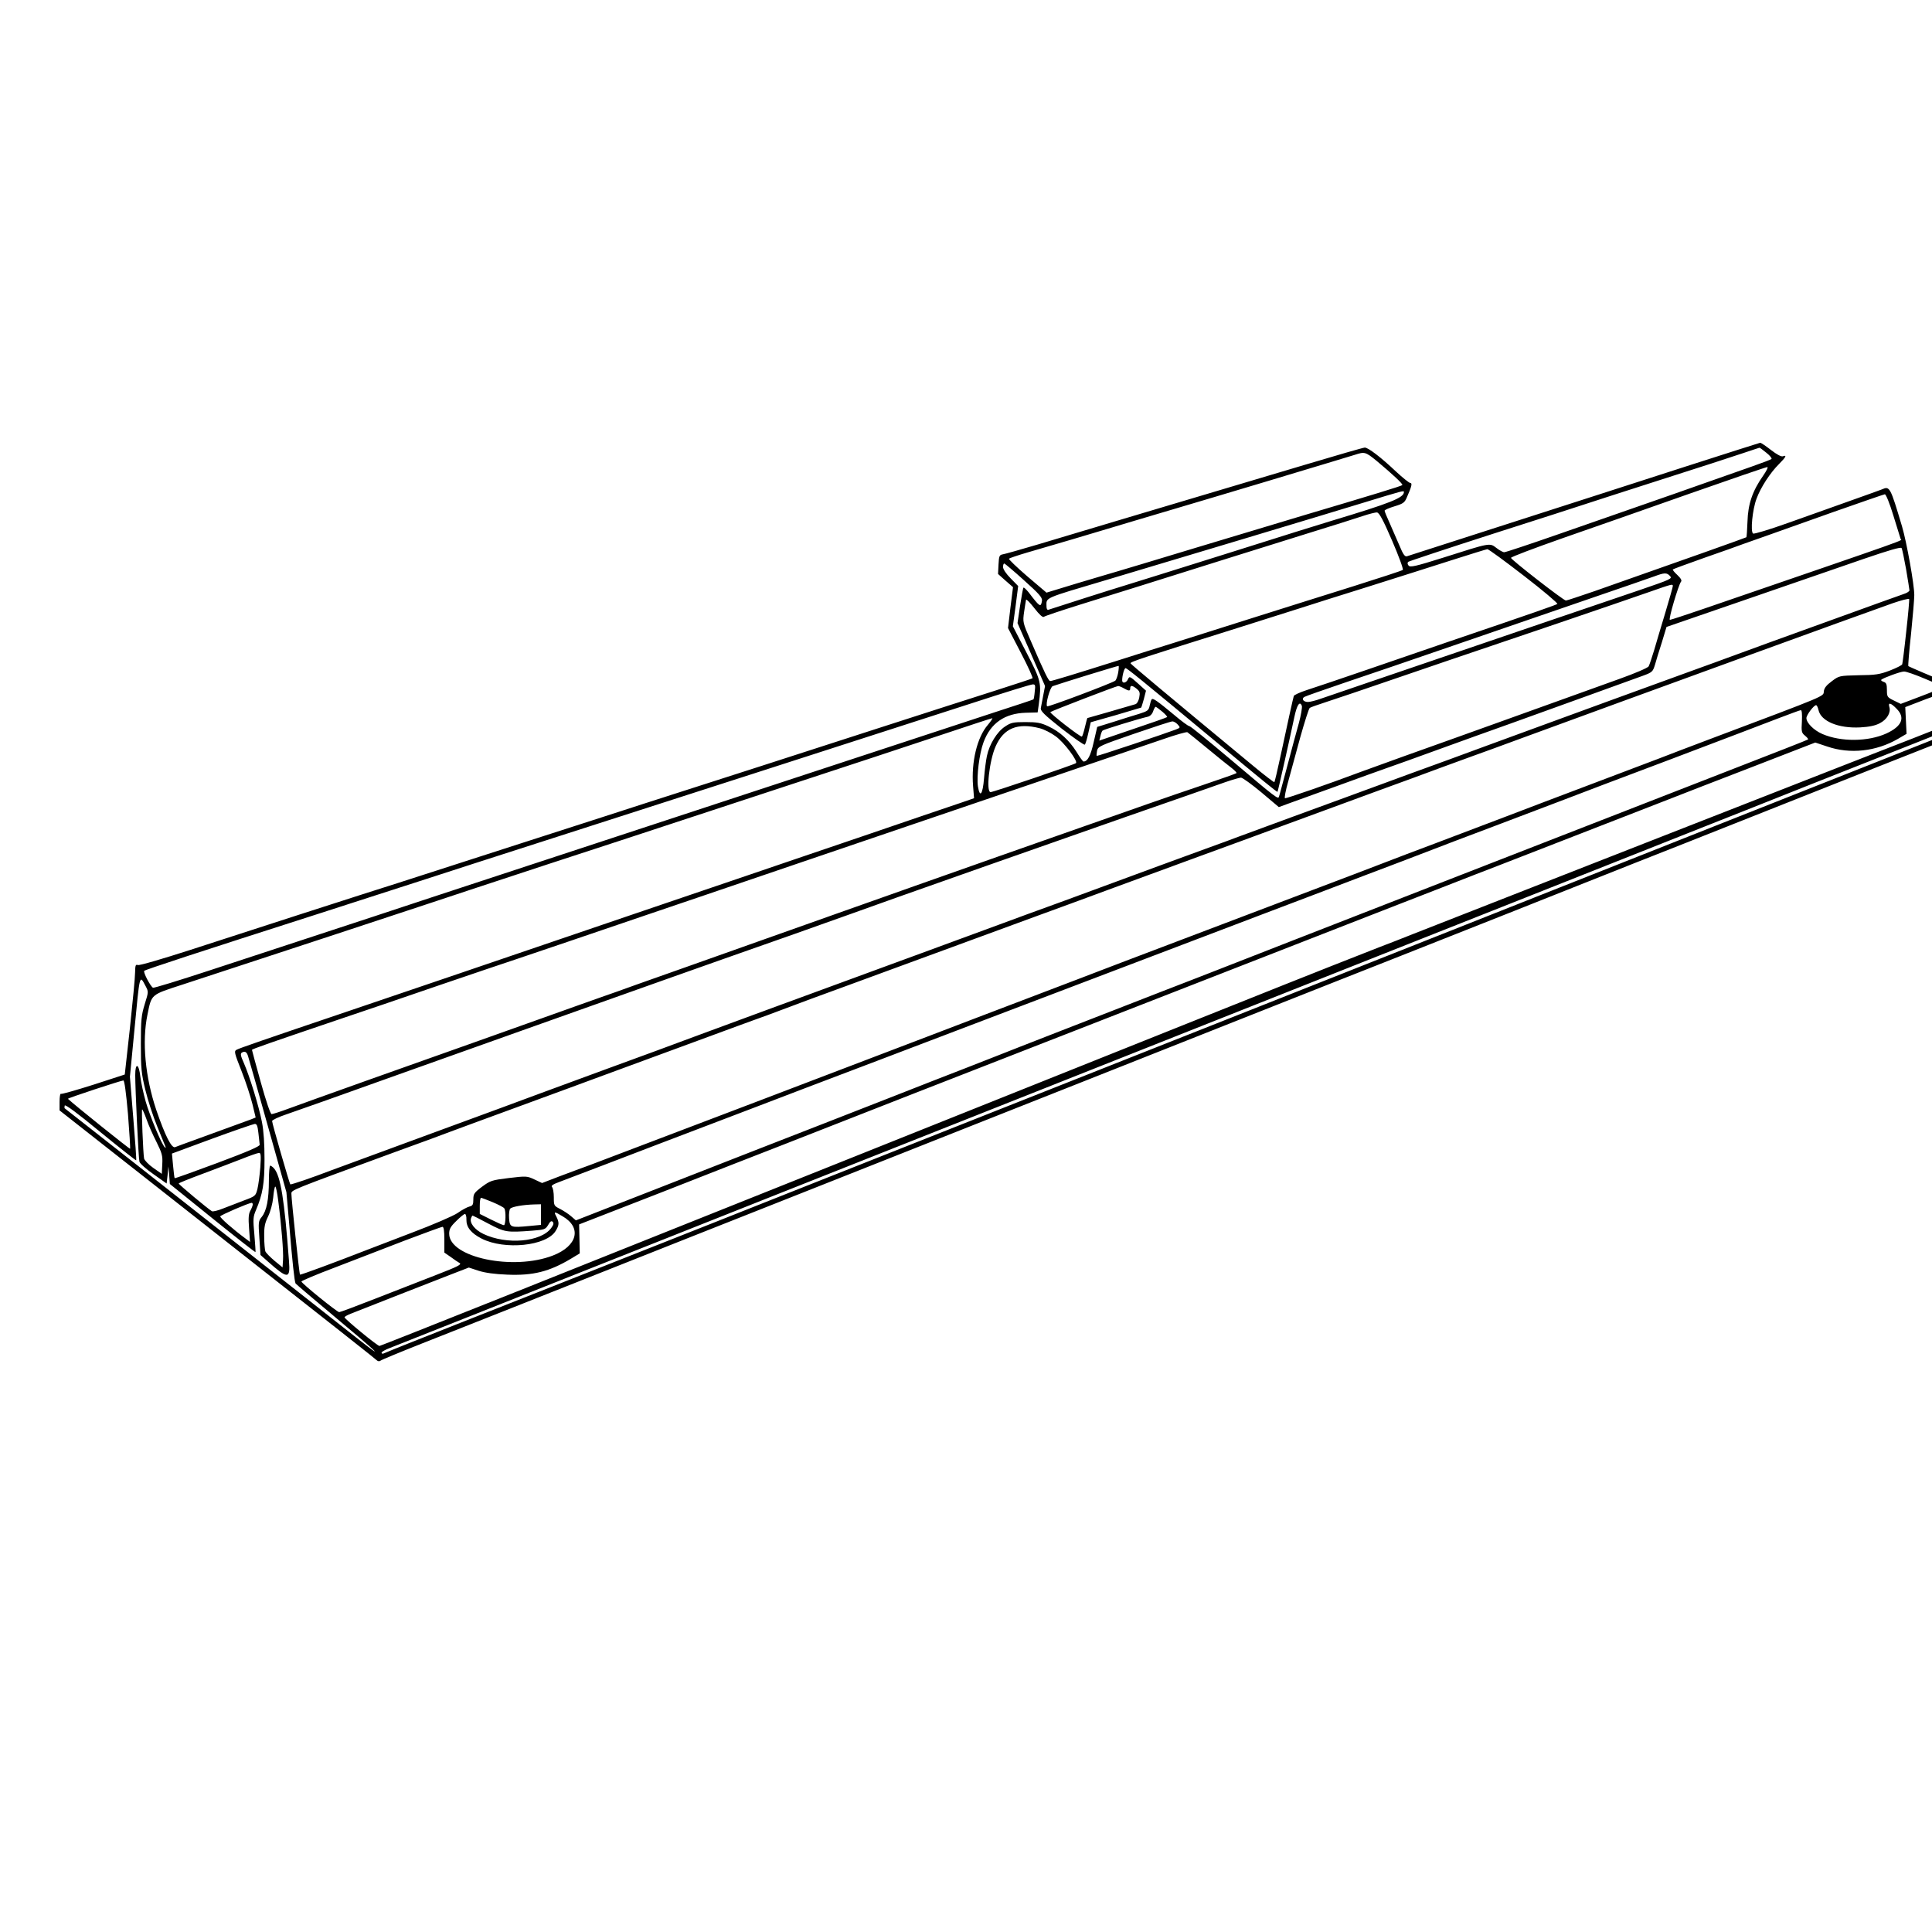 <?phpxml version="1.0" standalone="no"?>
<!DOCTYPE svg PUBLIC "-//W3C//DTD SVG 20010904//EN"
 "http://www.w3.org/TR/2001/REC-SVG-20010904/DTD/svg10.dtd">
<svg version="1.0" xmlns="http://www.w3.org/2000/svg"
 width="48pt" height="48pt" viewBox="0 0 48 48"
 preserveAspectRatio="xMidYMid meet">
<g transform="translate(0,48) scale(0.004,-0.004)"
fill="#000000" stroke="none">
<path d="M10475 9104 c-247 -80 -497 -160 -555 -179 -211 -68 -1165 -375
-1181 -380 -13 -4 -24 11 -47 67 -17 40 -45 103 -61 140 -17 37 -31 71 -31 76
0 5 28 17 61 27 56 17 64 23 79 60 28 63 33 85 20 85 -7 0 -47 32 -89 71 -95
90 -173 149 -194 149 -9 0 -175 -48 -369 -106 -371 -111 -730 -218 -1188 -354
-151 -45 -363 -109 -471 -141 -108 -32 -207 -60 -220 -62 -22 -4 -24 -10 -27
-63 l-3 -59 46 -41 47 -41 -16 -127 -15 -127 80 -154 c44 -84 76 -155 72 -158
-4 -3 -109 -37 -233 -77 -124 -39 -439 -141 -700 -225 -397 -129 -1107 -357
-1475 -475 -49 -16 -398 -129 -775 -250 -377 -122 -719 -232 -760 -245 -141
-44 -985 -316 -1291 -416 -171 -55 -313 -97 -323 -93 -14 5 -16 -2 -17 -47 0
-30 -15 -184 -32 -344 l-32 -289 -194 -63 c-107 -34 -198 -60 -203 -57 -4 3
-8 -19 -8 -49 l0 -54 598 -470 c1244 -978 1357 -1068 1371 -1081 9 -8 17 -9
25 -3 6 5 122 53 256 106 365 144 629 249 985 390 573 228 896 355 1110 440
116 46 343 136 505 200 323 128 709 281 1035 410 116 46 332 131 480 190 149
59 387 153 530 210 143 57 393 156 555 220 162 64 378 150 480 190 213 84 482
190 1110 439 245 98 580 230 745 296 165 65 467 184 670 265 635 252 890 353
1190 471 440 174 415 162 415 196 0 15 5 28 11 28 8 0 8 5 -1 15 -7 8 -18 15
-26 15 -12 0 -552 224 -561 233 -2 3 5 93 17 201 11 108 20 216 20 240 0 65
-47 328 -76 426 -74 248 -76 252 -126 230 -13 -5 -104 -38 -203 -73 -99 -35
-271 -97 -382 -136 -112 -40 -208 -69 -214 -65 -18 10 -4 150 21 216 26 71 85
161 138 214 44 44 53 60 26 50 -10 -4 -38 11 -74 39 -32 25 -62 45 -67 45 -4
-1 -210 -66 -458 -146z m496 84 c22 -17 36 -35 32 -39 -5 -4 -60 -25 -123 -47
-63 -22 -194 -68 -290 -102 -96 -34 -269 -95 -385 -135 -115 -40 -353 -123
-528 -184 -175 -61 -325 -111 -334 -111 -8 0 -30 12 -49 27 -42 32 -36 33
-331 -61 -172 -54 -204 -61 -214 -49 -7 8 -8 17 -3 23 5 4 243 83 529 175 286
91 545 175 575 185 30 10 240 78 465 150 226 72 455 146 510 165 55 18 101 34
103 34 2 1 21 -13 43 -31z m-2420 -51 c99 -83 165 -144 159 -150 -5 -6 -199
-65 -610 -187 -107 -32 -406 -122 -665 -200 -258 -78 -486 -147 -505 -152 -19
-5 -124 -37 -233 -69 l-197 -60 -120 102 c-66 57 -117 106 -113 109 5 4 55 21
113 38 58 17 184 54 280 82 96 29 270 80 385 115 116 34 334 99 485 144 260
78 393 117 710 213 74 22 153 46 175 53 61 20 66 19 136 -38z m2400 -92 c-66
-94 -94 -176 -97 -284 -2 -52 -5 -96 -7 -98 -4 -3 -397 -143 -941 -334 -93
-32 -174 -59 -180 -59 -16 1 -341 254 -341 265 0 6 144 60 320 122 176 61 532
186 790 277 259 91 475 165 482 165 7 1 -5 -24 -26 -54z m-2231 -101 c0 -36
-84 -69 -450 -179 -41 -12 -336 -104 -655 -205 -319 -100 -602 -189 -630 -197
-55 -16 -453 -143 -472 -150 -8 -3 -13 4 -13 20 0 58 -27 46 380 167 323 96
1425 427 1580 475 258 79 260 79 260 69z m3040 -146 c23 -73 43 -138 45 -145
5 -14 117 26 -1231 -437 -106 -36 -196 -66 -202 -66 -11 0 53 216 69 237 7 7
-1 21 -23 42 -18 16 -30 32 -28 34 3 3 91 35 195 72 105 36 215 76 245 87 30
11 98 35 150 53 52 19 235 83 405 144 171 60 315 110 322 111 7 0 30 -56 53
-132z m-3113 -157 c41 -95 71 -177 66 -181 -4 -4 -141 -49 -303 -100 -162 -51
-441 -138 -620 -195 -179 -57 -399 -126 -490 -155 -91 -28 -255 -80 -365 -115
-263 -83 -400 -125 -412 -125 -10 0 -33 46 -121 250 -50 114 -50 116 -41 180
5 36 11 69 12 75 2 5 25 -18 52 -53 31 -40 52 -59 59 -53 6 5 108 39 226 76
206 64 511 159 910 285 102 32 318 99 480 150 162 50 327 102 365 115 39 13
78 23 88 22 14 -2 38 -46 94 -176z m3192 -176 c11 -67 21 -126 21 -132 0 -6
-17 -17 -37 -23 -21 -7 -85 -30 -143 -51 -585 -211 -917 -332 -948 -344 -20
-8 -118 -43 -217 -79 -99 -36 -335 -122 -525 -191 -190 -70 -374 -137 -410
-150 -36 -13 -195 -71 -355 -130 -159 -59 -319 -117 -355 -130 -36 -13 -168
-61 -295 -108 -126 -46 -367 -135 -535 -196 -168 -62 -323 -119 -345 -127 -22
-9 -119 -44 -215 -79 -197 -72 -339 -124 -680 -250 -129 -48 -264 -97 -300
-110 -36 -13 -171 -62 -300 -110 -129 -47 -282 -104 -340 -125 -58 -21 -208
-77 -335 -123 -753 -276 -871 -320 -1210 -445 -104 -39 -345 -128 -535 -197
-190 -70 -385 -142 -435 -160 -49 -19 -349 -129 -665 -245 -316 -116 -597
-220 -625 -230 -112 -43 -248 -90 -252 -86 -5 5 -113 378 -113 393 0 6 39 25
87 41 49 17 153 54 233 82 161 58 892 318 1237 441 243 86 546 194 900 320
261 93 422 149 788 278 143 51 296 105 340 121 44 16 181 65 305 109 124 44
374 132 555 196 182 64 569 200 860 302 292 101 567 198 613 214 46 16 91 29
100 29 9 0 66 -41 126 -91 l109 -92 71 26 c39 14 172 62 296 107 124 45 261
95 305 110 44 15 188 67 320 115 132 48 332 120 445 160 113 41 331 119 485
175 154 56 307 111 340 123 57 21 61 25 74 67 7 25 26 88 43 140 l29 96 502
173 c276 95 603 208 727 251 152 52 227 74 231 66 4 -6 16 -65 28 -131z
m-2373 -42 c118 -91 211 -170 207 -174 -7 -6 -114 -44 -688 -239 -110 -38
-333 -114 -495 -170 -162 -56 -330 -112 -373 -126 -43 -14 -80 -31 -81 -37 -5
-16 -40 -175 -82 -371 -19 -88 -36 -162 -39 -164 -2 -2 -64 45 -137 106 -539
446 -753 625 -756 632 -3 9 67 32 663 219 160 51 337 107 395 125 58 19 245
78 415 131 171 54 405 128 520 165 116 37 216 68 223 69 7 1 109 -74 228 -166z
m-3106 -27 c95 -85 114 -107 112 -127 -7 -44 -13 -40 -83 52 -15 18 -29 32
-32 29 -3 -3 -12 -53 -21 -112 l-16 -108 86 -196 85 -195 -11 -57 c-6 -31 -13
-67 -15 -79 -4 -18 18 -40 130 -129 75 -58 139 -103 143 -99 4 3 14 36 22 73
l15 66 155 44 c85 25 156 46 158 47 2 2 9 26 17 54 l13 51 -51 46 c-49 44 -52
45 -61 25 -10 -23 -36 -29 -36 -7 0 30 13 76 21 76 9 0 93 -68 559 -455 303
-252 382 -316 385 -313 3 4 81 352 104 462 16 77 34 105 47 72 3 -9 -5 -58
-19 -109 -14 -50 -47 -171 -72 -267 -26 -96 -48 -181 -51 -188 -5 -18 -15 -11
-302 232 -134 113 -248 206 -255 206 -7 0 -50 32 -97 72 -99 82 -128 103 -136
95 -4 -3 -9 -21 -13 -39 -6 -30 -12 -35 -66 -52 -33 -10 -105 -32 -160 -50
l-100 -31 -22 -95 c-19 -85 -38 -120 -63 -120 -4 0 -23 26 -43 59 -46 73 -103
126 -176 160 -47 22 -70 26 -142 26 -76 0 -90 -3 -127 -28 -49 -32 -97 -110
-112 -182 -6 -27 -14 -90 -18 -139 -8 -101 -26 -125 -38 -50 -9 62 9 205 35
274 44 119 132 179 262 183 l74 2 7 50 c17 134 15 145 -76 321 l-85 164 17
125 16 125 -47 48 c-28 28 -47 57 -47 70 0 12 3 22 8 22 4 -1 59 -47 122 -104z
m4013 26 c15 -16 4 -21 -186 -86 -111 -38 -380 -129 -597 -203 -1111 -379
-1330 -453 -1384 -472 -33 -12 -69 -21 -82 -21 -28 0 -42 19 -23 31 8 5 120
44 249 88 129 43 453 154 720 246 267 92 636 219 820 282 184 63 358 123 385
133 64 24 78 24 98 2z m17 -63 c0 -6 -21 -79 -46 -163 -25 -83 -57 -189 -70
-235 -14 -46 -29 -91 -34 -100 -5 -9 -84 -43 -182 -78 -197 -71 -596 -214
-773 -278 -145 -52 -303 -109 -570 -204 -110 -40 -229 -83 -265 -96 -194 -73
-462 -166 -469 -163 -4 2 4 48 20 103 15 55 49 179 75 275 27 96 53 178 59
183 5 4 51 20 100 36 50 16 263 88 475 161 212 73 417 142 455 155 103 34 908
308 1070 365 157 55 155 54 155 39z m1450 -282 c-11 -105 -23 -197 -25 -203
-2 -6 -36 -23 -77 -39 -63 -24 -89 -28 -194 -29 -120 -3 -121 -3 -166 -37 -34
-25 -47 -42 -50 -63 -3 -33 30 -19 -703 -295 -121 -46 -265 -100 -320 -122
-55 -21 -244 -92 -420 -159 -176 -66 -419 -159 -540 -205 -121 -46 -317 -120
-435 -165 -118 -44 -249 -94 -290 -110 -98 -38 -177 -68 -855 -325 -786 -298
-978 -371 -1065 -405 -41 -16 -136 -52 -210 -80 -206 -78 -337 -128 -420 -160
-41 -16 -169 -65 -285 -109 -115 -44 -619 -236 -1120 -427 -500 -190 -950
-361 -1000 -380 -49 -18 -137 -50 -194 -72 l-104 -40 -47 22 c-47 22 -51 22
-160 9 -106 -13 -114 -16 -166 -54 -49 -37 -54 -45 -54 -79 0 -32 -4 -39 -24
-44 -13 -3 -47 -21 -75 -41 -29 -19 -152 -72 -279 -120 -125 -48 -254 -97
-287 -110 -195 -76 -408 -155 -412 -152 -4 5 -53 466 -53 502 0 24 -15 18 645
260 160 58 313 114 340 125 28 10 223 83 435 160 212 78 450 165 530 195 80
29 276 101 435 160 160 59 332 122 383 141 50 18 136 50 190 69 53 20 120 45
147 55 28 11 187 70 355 131 518 190 559 205 760 279 107 39 285 105 395 145
110 40 331 121 490 180 160 59 405 149 545 200 140 51 386 141 545 200 160 59
407 149 550 202 143 52 321 117 395 145 74 27 164 60 200 73 36 13 178 64 315
115 678 249 2135 779 2290 833 55 19 102 31 103 26 2 -5 -6 -96 -18 -202z
m-4895 -256 c-4 -22 -12 -44 -18 -49 -20 -15 -417 -165 -423 -159 -12 11 18
118 34 125 41 15 407 128 410 126 2 -1 1 -21 -3 -43z m5014 -38 c62 -25 108
-49 104 -53 -4 -4 -64 -29 -133 -55 l-124 -47 -43 21 c-41 20 -43 23 -43 65 0
36 -4 46 -21 51 -11 4 -18 10 -14 13 11 11 119 51 141 51 12 1 72 -20 133 -46z
m-5532 -78 c-2 -26 -6 -47 -8 -49 -2 -2 -101 -35 -219 -73 -118 -39 -496 -163
-840 -276 -733 -241 -2187 -719 -2680 -881 -190 -63 -502 -166 -695 -229 -192
-63 -502 -165 -688 -226 -186 -61 -342 -109 -347 -106 -17 11 -62 97 -54 105
9 8 341 117 1084 355 234 75 513 165 620 200 107 35 497 161 865 279 654 210
1877 604 2580 831 193 63 358 114 369 114 16 1 18 -5 13 -44z m553 20 c32 -18
40 -18 40 0 0 20 13 19 40 -3 19 -16 22 -24 16 -55 -4 -21 -14 -38 -24 -41
-51 -15 -295 -86 -298 -86 -1 0 -8 -25 -15 -55 -7 -31 -16 -58 -19 -60 -9 -5
-202 146 -196 152 7 7 410 162 421 162 6 0 21 -6 35 -14z m5275 -65 c108 -46
111 -47 103 -56 -5 -4 -430 -173 -718 -284 -101 -39 -204 -80 -690 -270 -228
-89 -487 -191 -575 -225 -134 -52 -461 -181 -1600 -627 -55 -22 -149 -59 -210
-82 -60 -24 -191 -75 -290 -114 -99 -38 -1468 -586 -3043 -1216 -1574 -630
-2868 -1146 -2875 -1146 -13 0 -217 168 -217 178 0 4 19 15 43 24 51 21 459
180 615 241 l114 44 61 -20 c41 -13 100 -21 177 -24 162 -7 263 19 398 100
l53 32 -2 90 -2 90 519 202 c285 112 627 246 759 297 493 194 783 307 2485
971 503 196 967 377 1030 402 63 25 196 76 295 115 99 38 221 86 270 105 183
72 262 102 350 136 326 127 1014 394 1085 422 47 19 265 103 485 188 l400 155
75 -25 c141 -48 303 -31 439 48 l53 31 -4 83 -4 83 130 50 c79 30 143 49 161
47 17 -1 75 -22 130 -45z m-476 -61 c57 -56 35 -110 -63 -155 -113 -51 -281
-53 -397 -3 -53 23 -99 69 -99 99 0 19 46 80 60 80 5 0 11 -13 15 -30 15 -70
124 -115 259 -108 56 3 94 11 122 26 45 23 70 67 59 101 -9 30 9 26 44 -10z
m-4560 -19 c19 -16 33 -32 30 -34 -3 -3 -99 -37 -213 -75 l-208 -71 7 28 c3
15 9 30 13 34 7 7 230 75 280 86 15 3 28 16 34 33 5 16 13 29 16 29 4 -1 22
-14 41 -30z m3973 -60 c-4 -64 -2 -72 19 -89 13 -11 22 -21 19 -24 -3 -3 -205
-82 -450 -177 -606 -236 -3051 -1188 -3225 -1257 -77 -30 -228 -89 -335 -130
-107 -42 -238 -93 -290 -113 -52 -20 -219 -85 -370 -144 -151 -59 -313 -122
-360 -141 -110 -43 -290 -114 -410 -160 -52 -20 -169 -66 -260 -102 -91 -36
-286 -112 -435 -170 -148 -58 -322 -125 -385 -150 -63 -25 -344 -135 -624
-244 l-509 -199 -30 26 c-16 14 -47 34 -68 45 -38 19 -39 21 -39 72 0 29 -5
58 -11 64 -8 8 5 17 46 32 65 24 493 188 605 231 41 16 183 70 315 120 132 50
274 104 315 120 41 16 170 65 285 109 116 44 683 259 1260 479 578 220 1284
488 1570 597 286 108 579 220 650 247 72 27 177 67 235 89 58 22 139 53 180
69 41 16 219 84 395 150 176 67 372 141 435 165 63 25 360 137 660 250 300
114 601 228 670 255 69 26 130 49 135 49 7 1 9 -25 7 -69z m1208 51 c0 -4 -80
-40 -177 -79 -205 -82 -881 -349 -1123 -445 -91 -36 -309 -122 -485 -192 -176
-70 -414 -164 -530 -210 -115 -46 -343 -136 -505 -200 -162 -64 -412 -163
-555 -220 -530 -210 -698 -276 -1035 -410 -190 -75 -419 -166 -510 -202 -91
-36 -295 -117 -455 -180 -271 -107 -516 -205 -1030 -408 -266 -105 -705 -279
-1085 -430 -311 -124 -686 -272 -1035 -410 -115 -46 -318 -126 -450 -178 -132
-52 -395 -156 -585 -231 -295 -117 -377 -149 -458 -183 -6 -3 -12 0 -12 5 0 6
24 19 53 30 28 11 250 99 492 195 242 96 537 213 655 260 118 47 382 151 585
232 204 81 487 193 630 250 143 57 404 160 580 230 559 222 976 387 1735 688
146 58 420 167 610 242 190 75 464 184 610 242 146 58 393 156 550 218 157 62
393 156 525 208 132 52 393 156 580 230 187 74 462 183 610 242 149 59 455
180 680 270 226 89 516 204 645 255 129 51 289 115 355 141 129 52 135 54 135
40z m-6264 -73 c-67 -77 -104 -231 -92 -380 l6 -76 -87 -30 c-49 -16 -315
-107 -593 -202 -278 -94 -608 -207 -735 -250 -126 -43 -448 -152 -715 -243
-839 -286 -1424 -485 -1755 -597 -541 -183 -676 -230 -695 -240 -17 -9 -15
-18 30 -132 27 -68 57 -161 68 -206 l20 -83 -27 -11 c-26 -10 -150 -55 -351
-128 -58 -21 -113 -41 -122 -45 -22 -9 -62 70 -117 230 -69 205 -90 425 -55
593 26 128 19 122 216 186 464 152 1464 481 1553 511 55 19 384 127 730 241
347 113 682 223 745 244 63 21 392 129 730 240 338 111 761 250 940 310 179
60 329 109 333 109 5 1 -8 -18 -27 -41z m1179 2 c17 -19 17 -20 -11 -31 -68
-26 -489 -167 -492 -164 -2 2 -1 16 2 32 6 27 18 32 229 105 122 42 229 77
238 77 9 1 24 -8 34 -19z m-858 -23 c28 -7 73 -30 101 -51 52 -38 139 -154
125 -166 -10 -9 -514 -180 -530 -180 -30 0 -8 196 31 284 50 113 135 148 273
113z m1044 -127 c63 -52 131 -107 150 -121 19 -15 32 -29 29 -31 -3 -3 -93
-35 -200 -71 -107 -36 -267 -91 -355 -122 -88 -31 -299 -105 -470 -165 -170
-60 -375 -132 -455 -160 -80 -28 -233 -82 -340 -120 -107 -38 -253 -89 -325
-115 -71 -25 -218 -77 -325 -115 -107 -38 -316 -112 -465 -165 -148 -53 -358
-127 -465 -165 -107 -38 -253 -90 -325 -115 -71 -26 -173 -62 -225 -80 -52
-18 -216 -77 -365 -130 -148 -53 -344 -123 -435 -155 -329 -116 -1047 -372
-1138 -406 -51 -19 -98 -34 -105 -34 -7 0 -34 78 -67 197 -30 108 -55 199 -55
202 0 5 107 42 540 189 132 44 413 140 625 213 212 72 423 144 470 159 47 16
193 65 325 110 132 45 344 117 470 160 127 43 563 191 970 330 407 139 837
285 955 325 211 72 1031 351 1305 444 77 27 145 46 150 43 6 -4 62 -49 126
-102z m-6597 -1474 c19 -36 19 -36 -5 -113 -21 -69 -24 -97 -24 -248 0 -151 3
-183 28 -285 15 -63 48 -164 73 -225 24 -60 48 -117 51 -125 4 -10 3 -12 -4
-5 -20 19 -92 193 -118 283 -14 50 -29 119 -33 153 -9 84 -32 92 -32 12 0 -86
20 -515 26 -538 2 -11 41 -46 87 -78 l82 -58 6 53 5 53 5 -55 4 -54 264 -213
c145 -117 266 -212 268 -210 1 2 -2 51 -7 109 -9 97 -8 110 10 152 42 99 53
165 53 316 0 95 -5 175 -16 231 -19 98 -77 286 -113 368 -19 42 -22 56 -12 63
19 11 31 5 39 -23 4 -13 60 -208 123 -434 l115 -410 16 -182 c21 -254 34 -373
41 -385 4 -5 115 -100 248 -211 248 -206 324 -278 148 -140 -191 150 -459 361
-742 584 -223 176 -1072 843 -1088 855 -2 1 -2 9 0 17 2 10 79 -47 222 -165
120 -98 220 -177 222 -175 2 2 -6 119 -18 261 l-21 258 27 281 c35 365 32 354
70 283z m-109 -796 c9 -116 15 -213 13 -215 -3 -3 -351 276 -386 310 -4 4 325
112 344 114 7 1 17 -74 29 -209z m115 -32 c12 -35 40 -98 62 -141 34 -69 39
-85 36 -138 l-3 -60 -53 37 c-29 20 -54 47 -57 58 -6 31 -17 306 -12 306 2 0
15 -28 27 -62z m695 -85 c4 -32 7 -65 8 -73 2 -10 -75 -43 -262 -113 -145 -54
-265 -97 -266 -95 -2 2 -6 37 -10 78 l-7 75 249 92 c136 50 256 91 265 92 13
1 18 -11 23 -56z m12 -213 c-4 -50 -12 -110 -18 -135 -11 -43 -13 -45 -83 -71
-39 -15 -97 -37 -130 -50 -32 -13 -64 -21 -70 -17 -25 15 -206 166 -206 172 0
3 67 30 148 60 81 30 190 72 242 92 52 21 101 38 109 38 11 1 13 -15 8 -89z
m1443 -217 c36 -15 68 -32 72 -38 12 -15 9 -105 -2 -105 -6 0 -42 16 -80 35
l-70 35 0 50 c0 28 3 50 8 50 4 0 36 -12 72 -27z m-1490 -15 c-1 -7 -7 -24
-15 -38 -11 -19 -13 -46 -8 -109 l6 -85 -29 22 c-76 56 -158 128 -156 137 3 8
171 81 195 84 4 1 7 -5 7 -11z m1790 -62 l0 -64 -73 -7 c-116 -11 -121 -9
-125 49 -2 27 2 54 7 59 12 12 80 24 149 26 l42 1 0 -64z m135 -11 c120 -70
92 -184 -60 -243 -246 -96 -645 -13 -645 135 0 29 8 44 44 79 24 24 48 44 54
44 5 0 10 -16 9 -35 -1 -47 28 -84 94 -118 143 -73 403 -46 460 47 23 37 23
52 5 89 -18 33 -14 34 39 2z m-462 -45 c103 -54 113 -56 273 -44 77 6 82 8 99
36 12 22 20 27 28 19 8 -8 5 -19 -9 -38 -64 -88 -278 -106 -422 -37 -54 26
-87 69 -76 98 3 9 8 16 9 16 2 0 46 -22 98 -50z m-273 -100 l0 -80 39 -27 c21
-16 47 -33 56 -38 14 -9 -12 -22 -141 -72 -88 -34 -257 -100 -377 -147 -120
-47 -224 -86 -230 -86 -13 0 -229 175 -235 190 -1 4 93 44 210 88 117 45 312
120 433 167 121 46 226 84 233 85 8 0 12 -22 12 -80z"/>
<path d="M1670 4665 c0 -114 -14 -186 -44 -223 -21 -26 -22 -33 -15 -132 l7
-105 44 -39 c126 -112 142 -112 133 1 -29 387 -52 528 -93 576 -8 9 -19 17
-24 17 -4 0 -8 -43 -8 -95z m58 -122 c21 -162 33 -318 30 -367 l-3 -48 -50 41
c-27 23 -53 49 -57 59 -3 9 -7 50 -7 91 -1 60 4 84 24 125 15 31 28 79 32 119
3 37 9 67 13 67 4 0 12 -39 18 -87z"/>
</g>
</svg>
